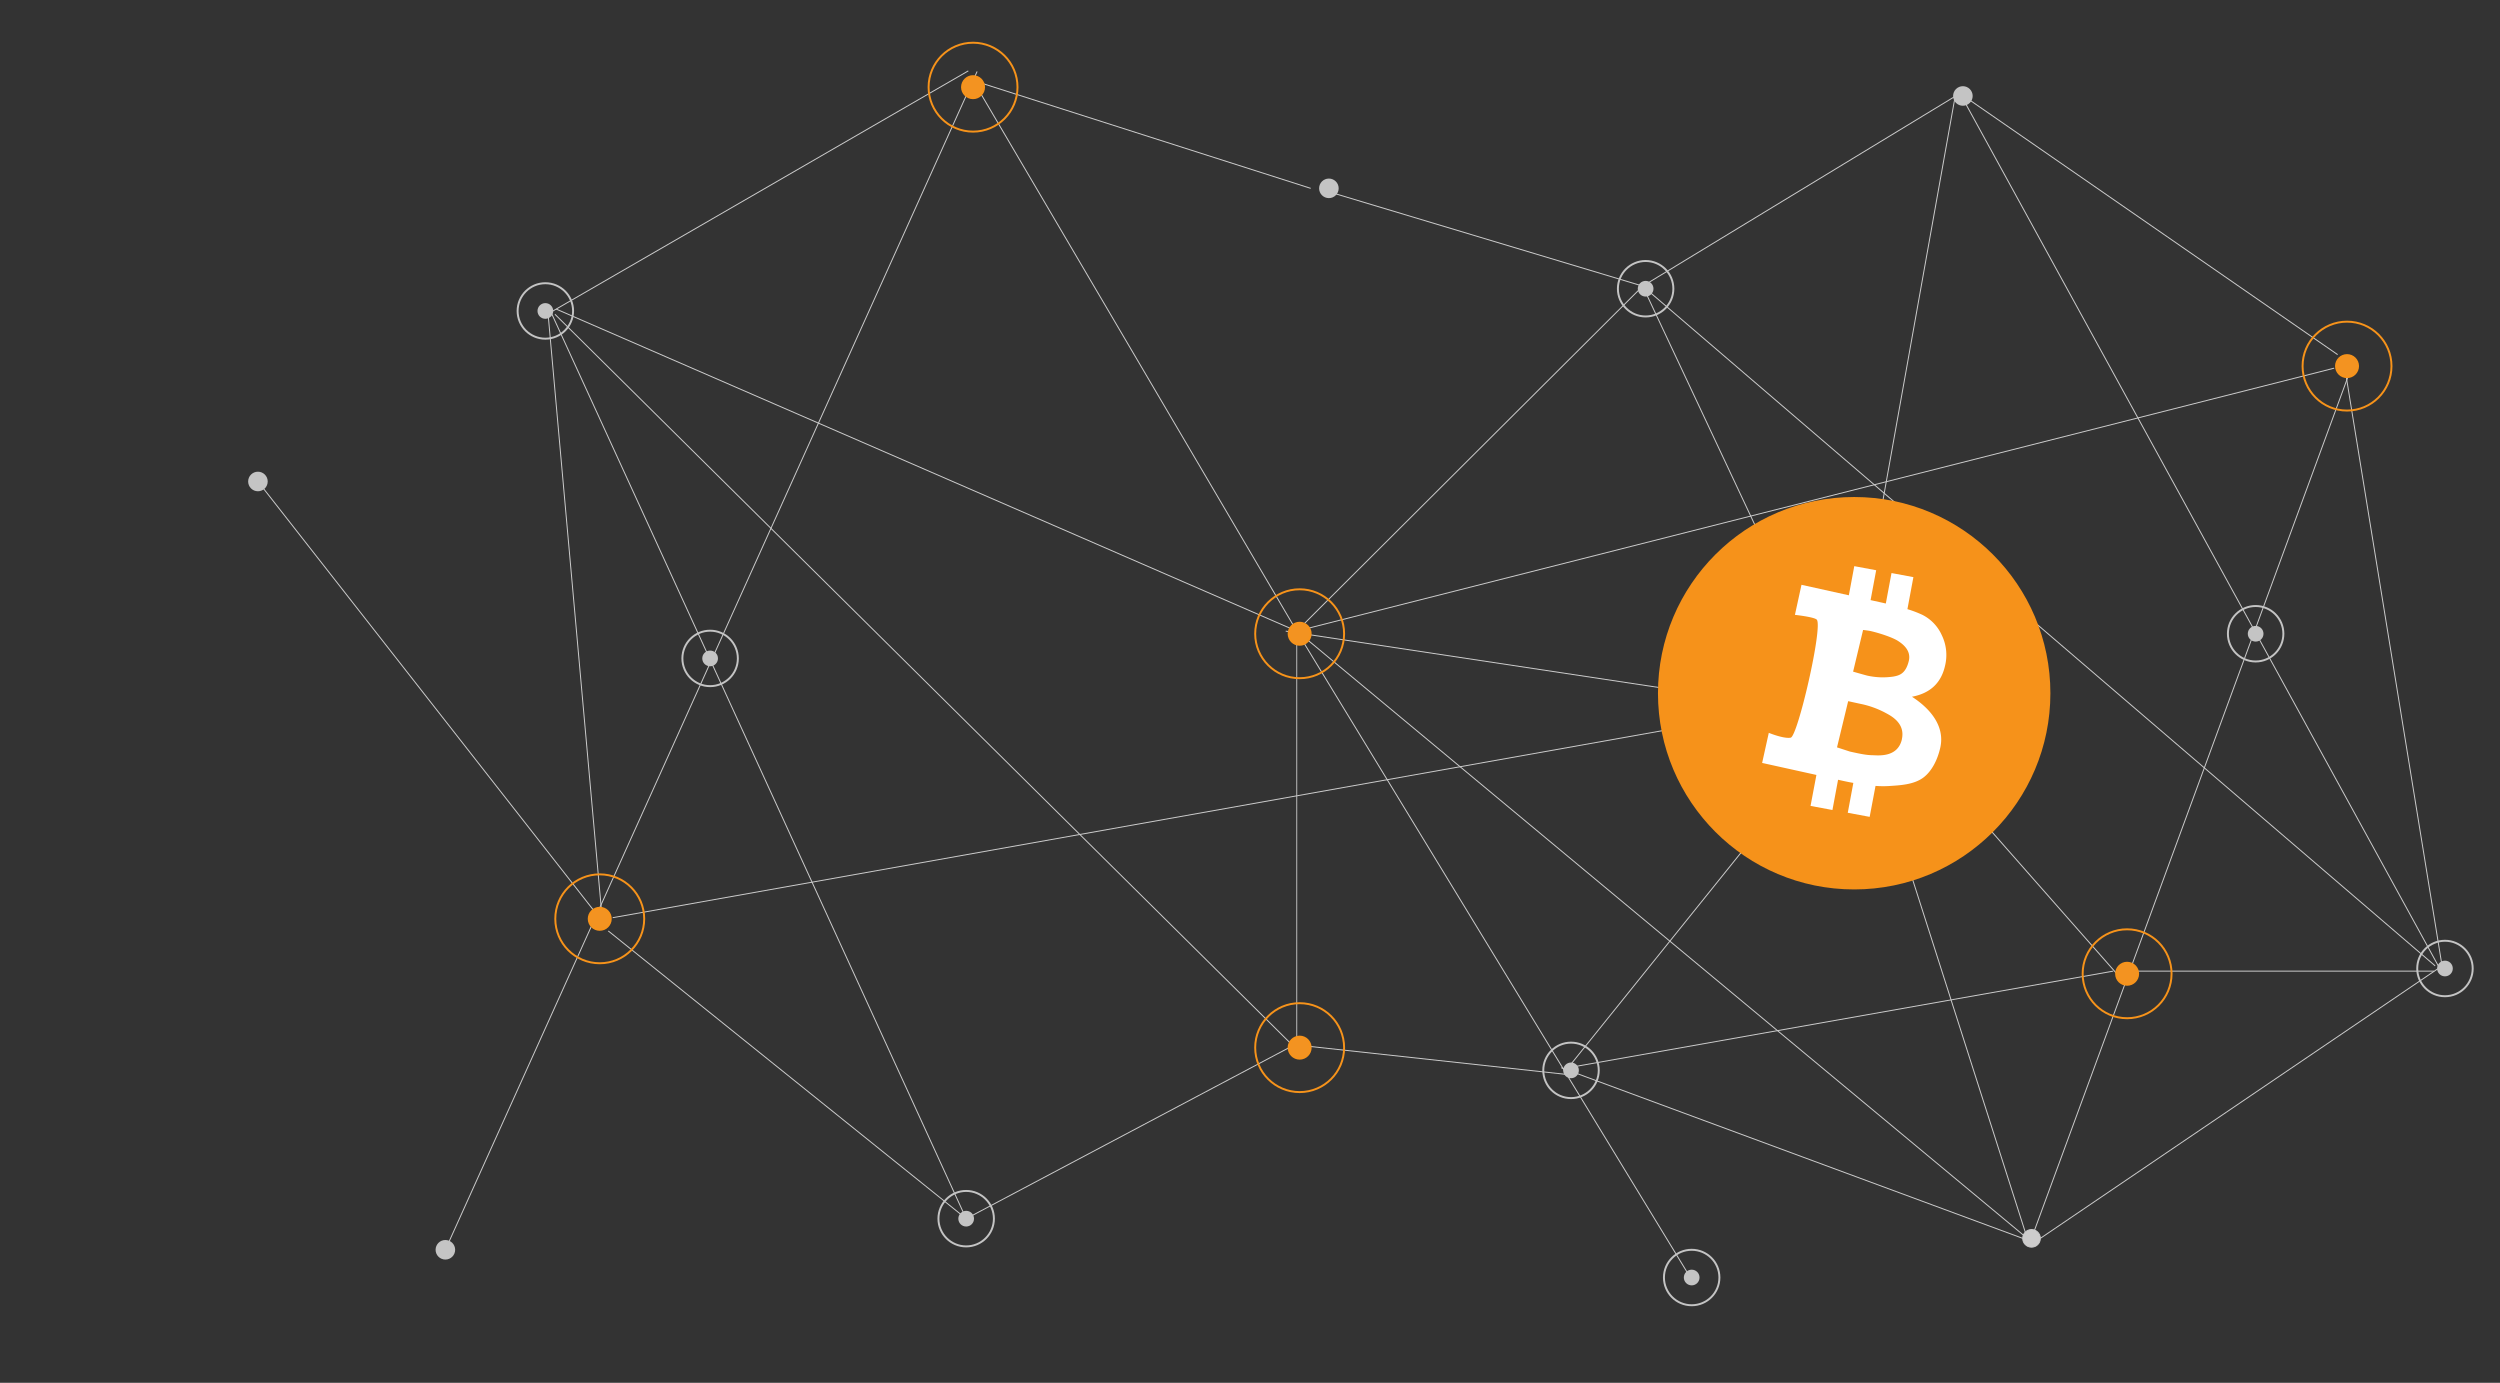 <svg xmlns="http://www.w3.org/2000/svg" viewBox="0 0 1280 708"><rect x="0" y="0" width="1280" height="708" fill="#333333" stroke="none"/><defs><style>.cls-1{fill:#cdcccc;}.cls-1,.cls-2{stroke:#ccc;}.cls-1,.cls-2,.cls-3,.cls-4,.cls-5,.cls-6,.cls-7{stroke-miterlimit:10;}.cls-1,.cls-2,.cls-3{stroke-width:0.5px;}.cls-2,.cls-3,.cls-4,.cls-6{fill:none;}.cls-3{stroke:#bcbcbc;}.cls-4,.cls-5{stroke:#f7931a;}.cls-5{fill:#f39321;}.cls-6,.cls-7{stroke:#c4c4c4;}.cls-7{fill:#c4c4c4;}.cls-8{fill:#f6921a;}.cls-9{fill:#fff;}</style></defs><g id="Capa_2" data-name="Capa 2"><circle class="cls-1" cx="1040.14" cy="634.04" r="4.51"/><line class="cls-2" x1="680.94" y1="98.37" x2="841.07" y2="146.49"/><line class="cls-2" x1="663.93" y1="323.14" x2="841.07" y2="146.49"/><line class="cls-3" x1="663.93" y1="535.05" x2="663.93" y2="323.14"/><line class="cls-2" x1="802.86" y1="550.2" x2="663.93" y2="535.05"/><line class="cls-2" x1="864.64" y1="652.75" x2="663.93" y2="323.14"/><line class="cls-2" x1="799.35" y1="546.68" x2="1035.63" y2="634.04"/><line class="cls-2" x1="1044.65" y1="634.04" x2="1250.33" y2="494.53"/><line class="cls-2" x1="1200.18" y1="186.11" x2="1250.33" y2="494.53"/><line class="cls-2" x1="1003.51" y1="47.8" x2="1196.87" y2="181.57"/><line class="cls-2" x1="841.07" y1="146.49" x2="1003.51" y2="47.8"/><line class="cls-2" x1="663.93" y1="323.14" x2="1195.09" y2="188.5"/><line class="cls-2" x1="878.86" y1="356.46" x2="658.29" y2="323.14"/><line class="cls-2" x1="1037.96" y1="634.04" x2="975.63" y2="438.98"/><line class="cls-2" x1="841.07" y1="146.49" x2="899.09" y2="270.04"/><line class="cls-2" x1="1246.81" y1="494.53" x2="841.07" y2="146.49"/><line class="cls-2" x1="1204.16" y1="187.45" x2="1040.14" y2="634.04"/><line class="cls-2" x1="668.3" y1="326.66" x2="1037.96" y2="634.04"/><line class="cls-2" x1="1003.51" y1="47.8" x2="1250.33" y2="498.04"/><line class="cls-2" x1="802.86" y1="546.68" x2="1081.95" y2="497.22"/><line class="cls-2" x1="1090.99" y1="497.22" x2="1246.35" y2="497.22"/><line class="cls-2" x1="1001.32" y1="47.8" x2="963.05" y2="261.84"/><line class="cls-2" x1="802.86" y1="546.68" x2="892.53" y2="435.15"/><line class="cls-2" x1="1014.99" y1="420.39" x2="1087.59" y2="502.86"/><line class="cls-2" x1="495.78" y1="36.28" x2="280.61" y2="160.65"/><line class="cls-2" x1="308.46" y1="471.87" x2="280.61" y2="160.65"/><line class="cls-2" x1="494.68" y1="623.96" x2="311.43" y2="476.64"/><line class="cls-2" x1="853.18" y1="373.74" x2="313.71" y2="469.85"/><line class="cls-2" x1="284.12" y1="160.9" x2="663.8" y2="537.2"/><line class="cls-2" x1="304.59" y1="470.25" x2="500.28" y2="36.6"/><line class="cls-2" x1="280.86" y1="157.14" x2="494.68" y2="623.96"/><line class="cls-2" x1="663.93" y1="323.14" x2="284.77" y2="158.25"/><line class="cls-2" x1="663.93" y1="323.14" x2="498.2" y2="41.21"/><line class="cls-2" x1="671.06" y1="96.43" x2="498.2" y2="41.21"/><line class="cls-2" x1="494.68" y1="623.96" x2="659.79" y2="536.51"/><line class="cls-2" x1="228.03" y1="639.89" x2="304.59" y2="470.25"/><line class="cls-2" x1="132.06" y1="246.52" x2="308.46" y2="471.87"/></g><g id="Capa_3" data-name="Capa 3"><circle class="cls-4" cx="665.42" cy="324.48" r="22.76"/><circle class="cls-5" cx="665.42" cy="324.48" r="5.64"/><circle class="cls-4" cx="665.42" cy="536.39" r="22.76"/><circle class="cls-5" cx="665.42" cy="536.39" r="5.64"/><circle class="cls-4" cx="1089.08" cy="498.57" r="22.76"/><circle class="cls-5" cx="1089.08" cy="498.57" r="5.64"/><circle class="cls-4" cx="1201.68" cy="187.45" r="22.76"/><circle class="cls-5" cx="1201.68" cy="187.45" r="5.64"/><circle class="cls-6" cx="842.56" cy="147.83" r="14.2"/><circle class="cls-7" cx="842.56" cy="147.83" r="3.52"/><circle class="cls-6" cx="1154.89" cy="324.48" r="14.2"/><circle class="cls-7" cx="1154.89" cy="324.48" r="3.52"/><circle class="cls-6" cx="1251.82" cy="495.87" r="14.2"/><circle class="cls-7" cx="1251.82" cy="495.87" r="3.52"/><circle class="cls-6" cx="866.14" cy="654.09" r="14.2"/><circle class="cls-7" cx="866.14" cy="654.09" r="3.52"/><circle class="cls-6" cx="804.36" cy="548.03" r="14.2"/><circle class="cls-7" cx="804.36" cy="548.03" r="3.52"/><circle class="cls-7" cx="680.39" cy="96.43" r="4.51"/><circle class="cls-7" cx="228.03" cy="639.89" r="4.51"/><circle class="cls-7" cx="132.06" cy="246.52" r="4.51"/><circle class="cls-7" cx="1005" cy="49.14" r="4.51"/><circle class="cls-4" cx="307.07" cy="470.43" r="22.76"/><circle class="cls-5" cx="307.07" cy="470.43" r="5.64"/><circle class="cls-4" cx="498.2" cy="44.63" r="22.76"/><circle class="cls-5" cx="498.2" cy="44.63" r="5.64"/><circle class="cls-6" cx="363.58" cy="337.11" r="14.2"/><circle class="cls-7" cx="363.58" cy="337.11" r="3.52"/><circle class="cls-6" cx="279.22" cy="159.21" r="14.2"/><circle class="cls-7" cx="279.22" cy="159.21" r="3.52"/><circle class="cls-6" cx="494.68" cy="623.96" r="14.2"/><circle class="cls-7" cx="494.68" cy="623.96" r="3.52"/></g><g id="Capa_4" data-name="Capa 4"><circle class="cls-8" cx="949.34" cy="354.93" r="100.46"/><path class="cls-9" d="M995.88,340.79a23.17,23.17,0,0,0-1.7-15.61,21.47,21.47,0,0,0-9.94-10.39,57.65,57.65,0,0,0-7.64-2.9l3.06-16.4-11.21-2.09L965.54,309l-1.54-.36-6.26-1.38,2.86-15.3-11.21-2.09-2.78,14.92-24.25-5.37L919,314.81s10,1.08,11.21,2.48c3.15,3.77-9.77,59.74-13.38,60.4s-11.21-2.48-11.21-2.48l-3.41,15.41L930,396.77l-3,15.86,11.21,2.09,2.88-15.48,2.72.6c1.78.39,3.46.73,5.1,1l-2.85,15.3,11.21,2.09,3-15.85a49.71,49.71,0,0,0,6.63.08c5.7-.36,12.8-.66,17.73-4.25,4.53-3.31,7.48-9.45,8.81-15.48,2.32-10.49-4.49-19.52-14.52-26Q992.93,354.1,995.88,340.79Zm-24.1-12.63c2.18,1.42,6.87,4.7,5.52,10.26-1.6,6.63-4.94,7.45-8,8a36.51,36.51,0,0,1-13.21-.49c-1.84-.46-7.3-2.05-7.3-2.05l5.11-21.34s2.94.35,3.84.56C963.11,324.34,969.32,326.55,971.78,328.16Zm2,50.33c-2.15,9.54-12.24,8.24-15.11,8.18-3-.07-5.41-.51-11.49-1.86l-6.63-2.16L946.26,359l6.28,1.37a46.93,46.93,0,0,1,12.7,4.54C967.81,366.31,975.66,370.05,973.75,378.49Z"/></g></svg>